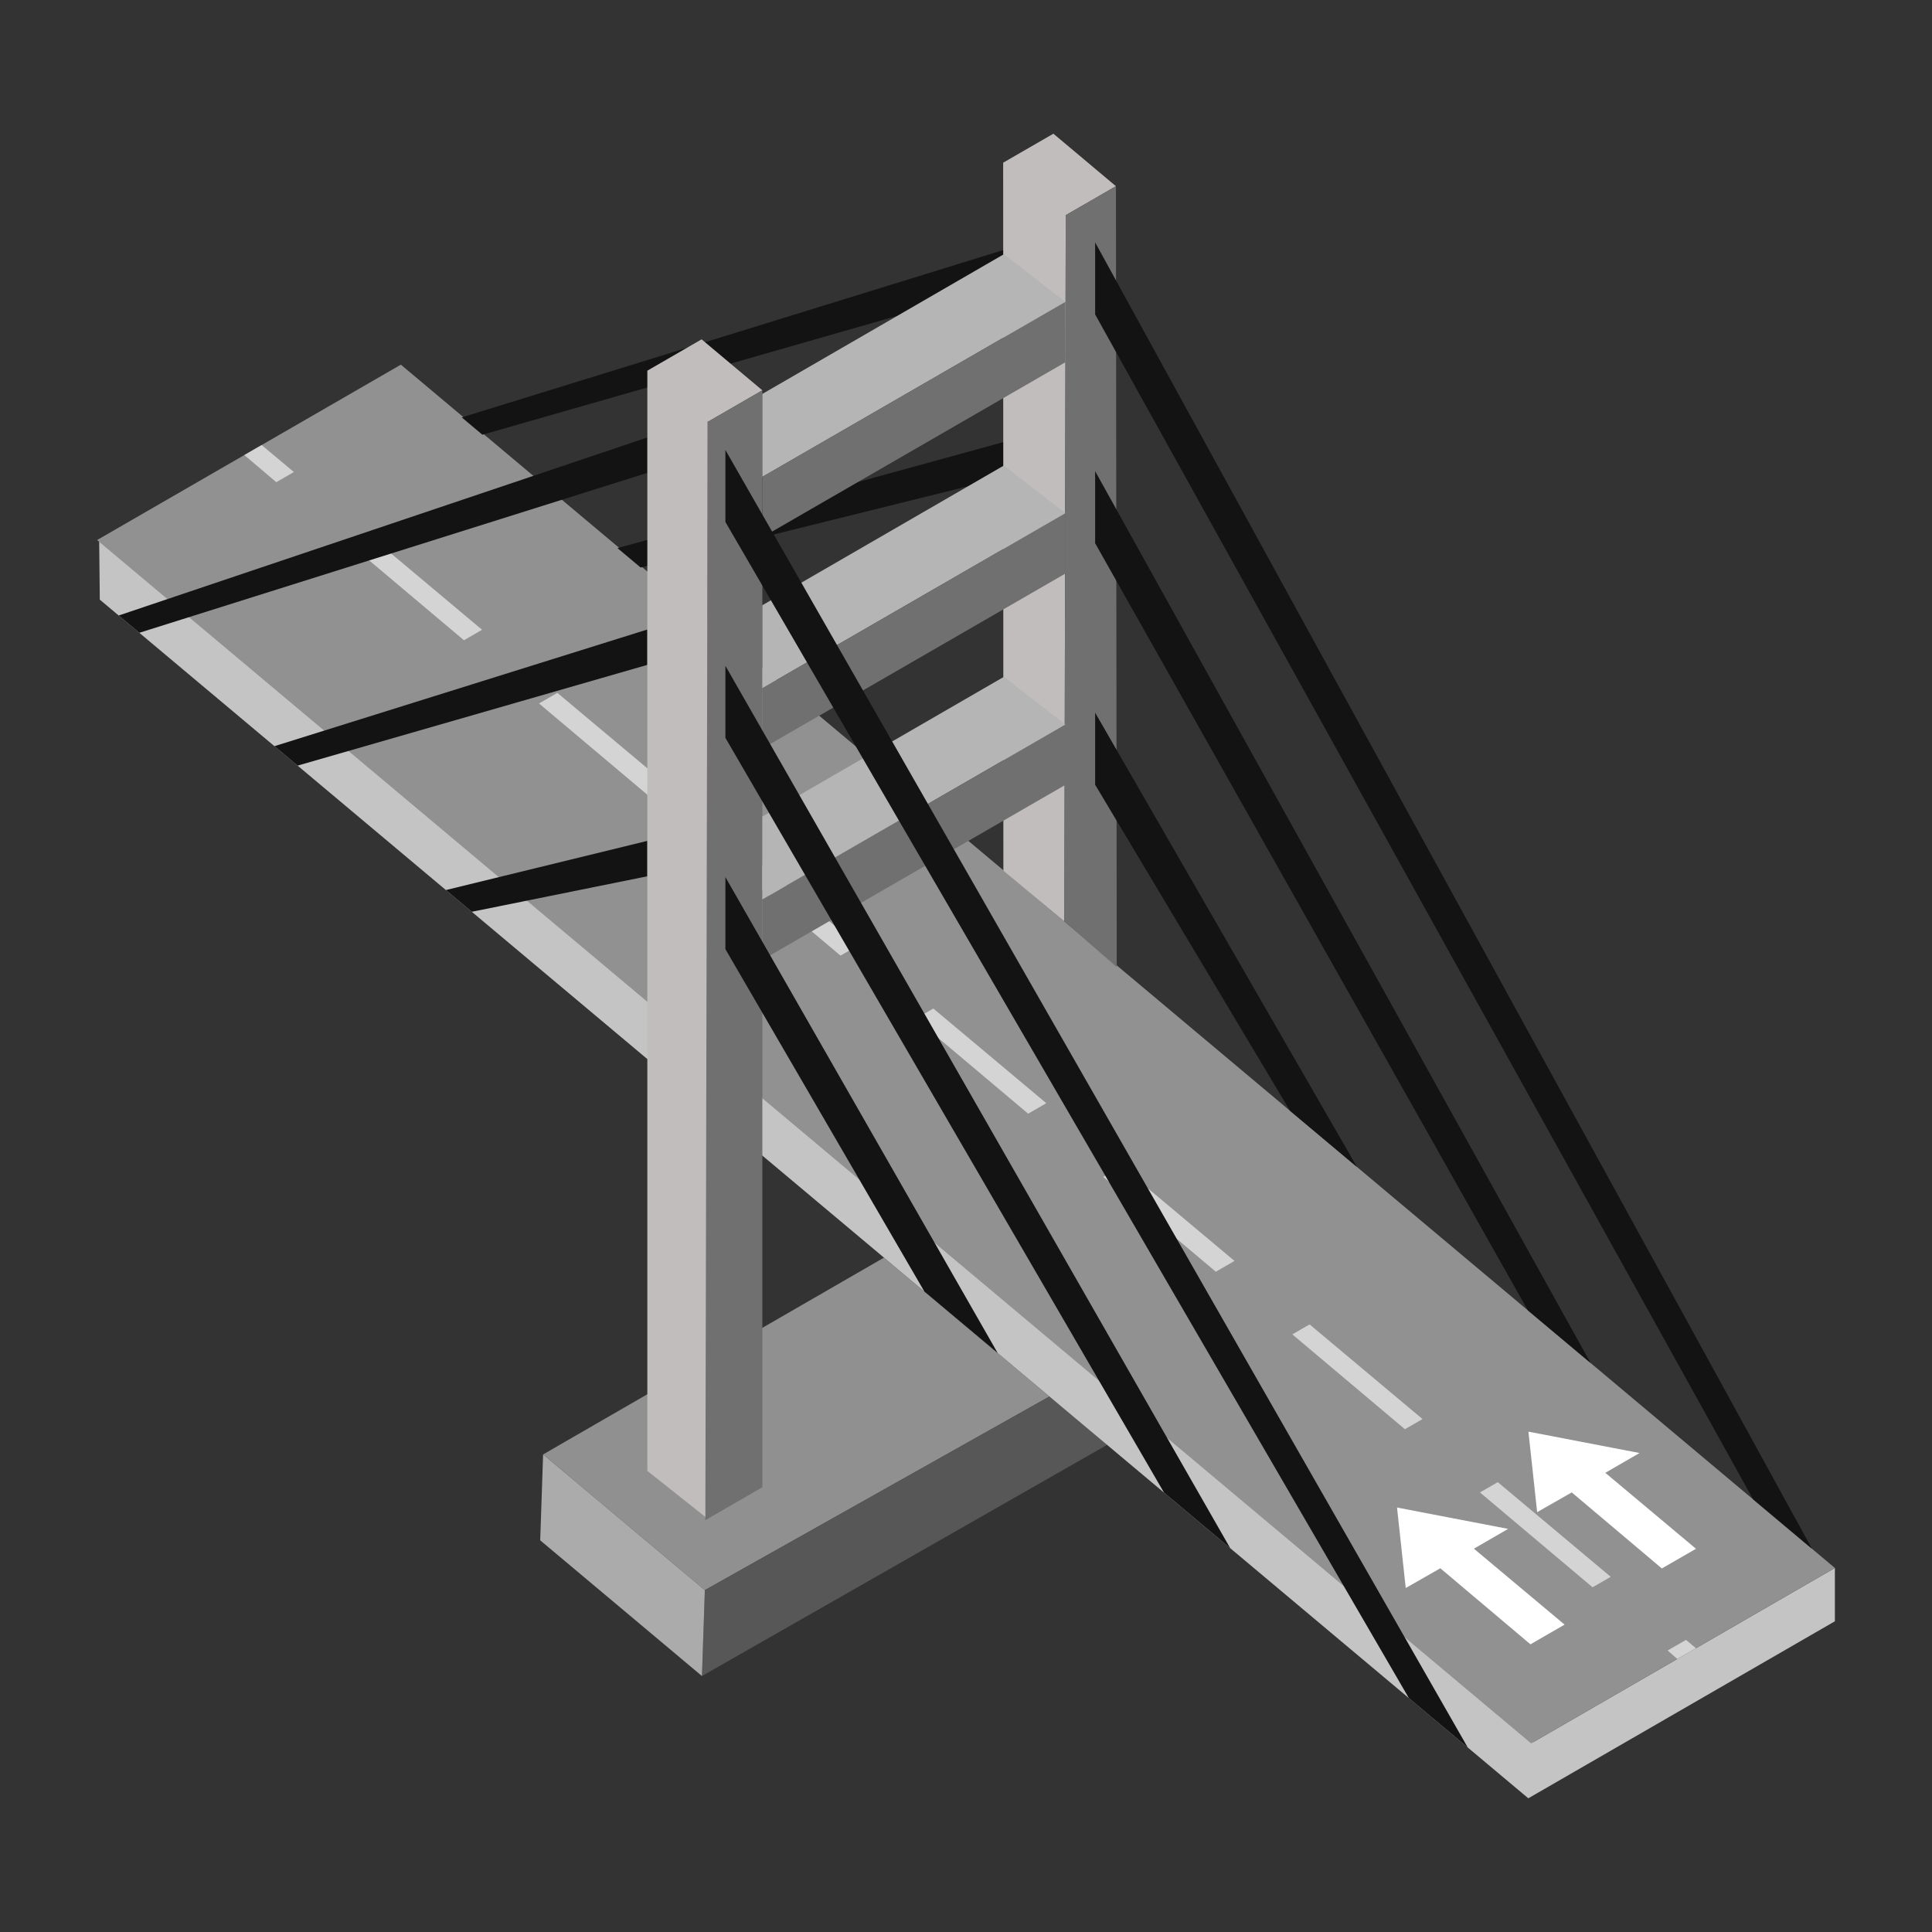 <svg xmlns="http://www.w3.org/2000/svg" xml:space="preserve" fill-rule="evenodd" stroke-linejoin="round" stroke-miterlimit="2" clip-rule="evenodd" viewBox="0 0 64 64">
  <rect x="0" y="0" width="64" height="64" fill="#333333" stroke="none"/>
  <g id="grey">
    <path fill="#909090" d="m29.282 41.661 5.482 4.6-11.415 6.415-5.358-4.496 11.291-6.519Z"/>
    <path fill="#575757" d="m34.764 46.26 1.959 1.575-13.47 7.686.096-2.845 11.415-6.416Z"/>
    <path fill="#ababab" d="m23.349 52.676-.096 2.845-5.358-4.496.096-2.845 5.358 4.496Z"/>
    <path fill="#c4c4c4" fill-rule="nonzero" d="m3.306 19.864 47.321 39.707 10.156-5.864v-1.765l-9.994 5.77L3.285 17.85l.021 2.014Z"/>
    <path fill="#929191" fill-rule="nonzero" d="m3.216 17.89 47.505 39.862 10.063-5.81L13.279 12.08 3.216 17.89Z"/>
    <path fill="#d4d4d4" d="m24.685 28.184 3.741 3.135-.583.337-3.73-3.141.572-.331Zm6.234 5.225 3.741 3.136-.601.347-3.73-3.142.59-.341Zm6.235 5.226 3.74 3.135-.618.358-3.73-3.141.608-.352ZM8.667 14.743l1.068.893-.583.337-1.057-.899.572-.331Zm3.562 2.983 3.74 3.136-.6.347-3.73-3.142.59-.341Zm6.234 5.226 3.74 3.135-.618.358-3.73-3.142.608-.351Zm24.919 20.921 3.741 3.135-.583.337-3.73-3.142.572-.33Zm6.234 5.225 3.741 3.136-.601.347-3.73-3.142.59-.341Zm6.235 5.226.331.275-.618.357-.321-.281.608-.351Z"/>
    <path fill="#c2bdbd" d="m33.231 5.389 1.664-.96 2.072 1.739-1.663.96-.045 23.396-2.021-1.68-.007-23.455Z"/>
    <path fill="#707070" d="m36.967 6.168.026 25.866-1.734-1.51.045-23.396 1.663-.96Z"/>
    <path fill="#131313" d="M21.444 14.492v1.172L4.615 20.962l-.683-.573 17.512-5.897ZM9.091 24.718l12.353-3.865v1.172L9.858 25.362l-.767-.644Zm5.68 4.766 6.673-1.629v1.173l-5.815 1.176-.858-.72Zm18.46-21.199v1.173L15.98 14.401l-.684-.574 17.935-5.542Zm-12.776 9.872 12.776-3.51v1.172L21.222 18.8l-.767-.643Z"/>
    <path fill="#c2bdbd" d="m21.444 12.279 1.797-1.038 2.013 1.689-1.797 1.038-.013-.011v36.355l-2-1.587V12.279Z"/>
    <path fill="#707070" d="M25.254 12.93v36.337l-1.888 1.09.078-36.382 1.81-1.045Z"/>
    <path fill="#b5b5b5" d="M33.255 8.421 35.293 10l-10.039 5.796v-2.747l8.001-4.628Zm0 7L35.293 17l-10.039 5.796v-2.747l8.001-4.628Zm0 7L35.293 24l-10.039 5.796v-2.747l8.001-4.628Z"/>
    <path fill="#707070" d="M35.292 10v2l-10.038 5.796v-2L35.292 10Zm0 7v2l-10.038 5.796v-2L35.292 17Zm0 7v2l-10.038 5.796v-2L35.292 24Z"/>
    <path fill="#131313" d="m42.734 36.797-6.456-10.802v-2.386l8.672 15.047-2.216-1.859Zm7.877 6.609L36.278 17.995v-2.386L52.69 45.151l-2.079-1.745Zm7.463 6.262L36.278 10.415V8.03l23.746 43.275-1.95-1.637Zm-9.453 8.22-1.95-1.636L24.03 17.291v-2.385l24.591 42.982Zm-7.869-6.603-2.191-1.839L24.03 24.442v-2.386l16.722 29.229Zm-7.702-6.463-2.428-2.037-6.592-11.343v-2.386l9.02 15.766Z"/>
  </g>
  <g id="white">
    <path fill="#fff" fill-rule="nonzero" d="m50.631 47.425.289 2.667 1.146-.654 2.985 2.519 1.131-.652-3.004-2.516 1.134-.656-3.681-.708Zm-4.353 2.514.289 2.666 1.146-.654 2.985 2.519 1.131-.652-3.004-2.516 1.134-.656-3.681-.707Z"/>
  </g>
</svg>
